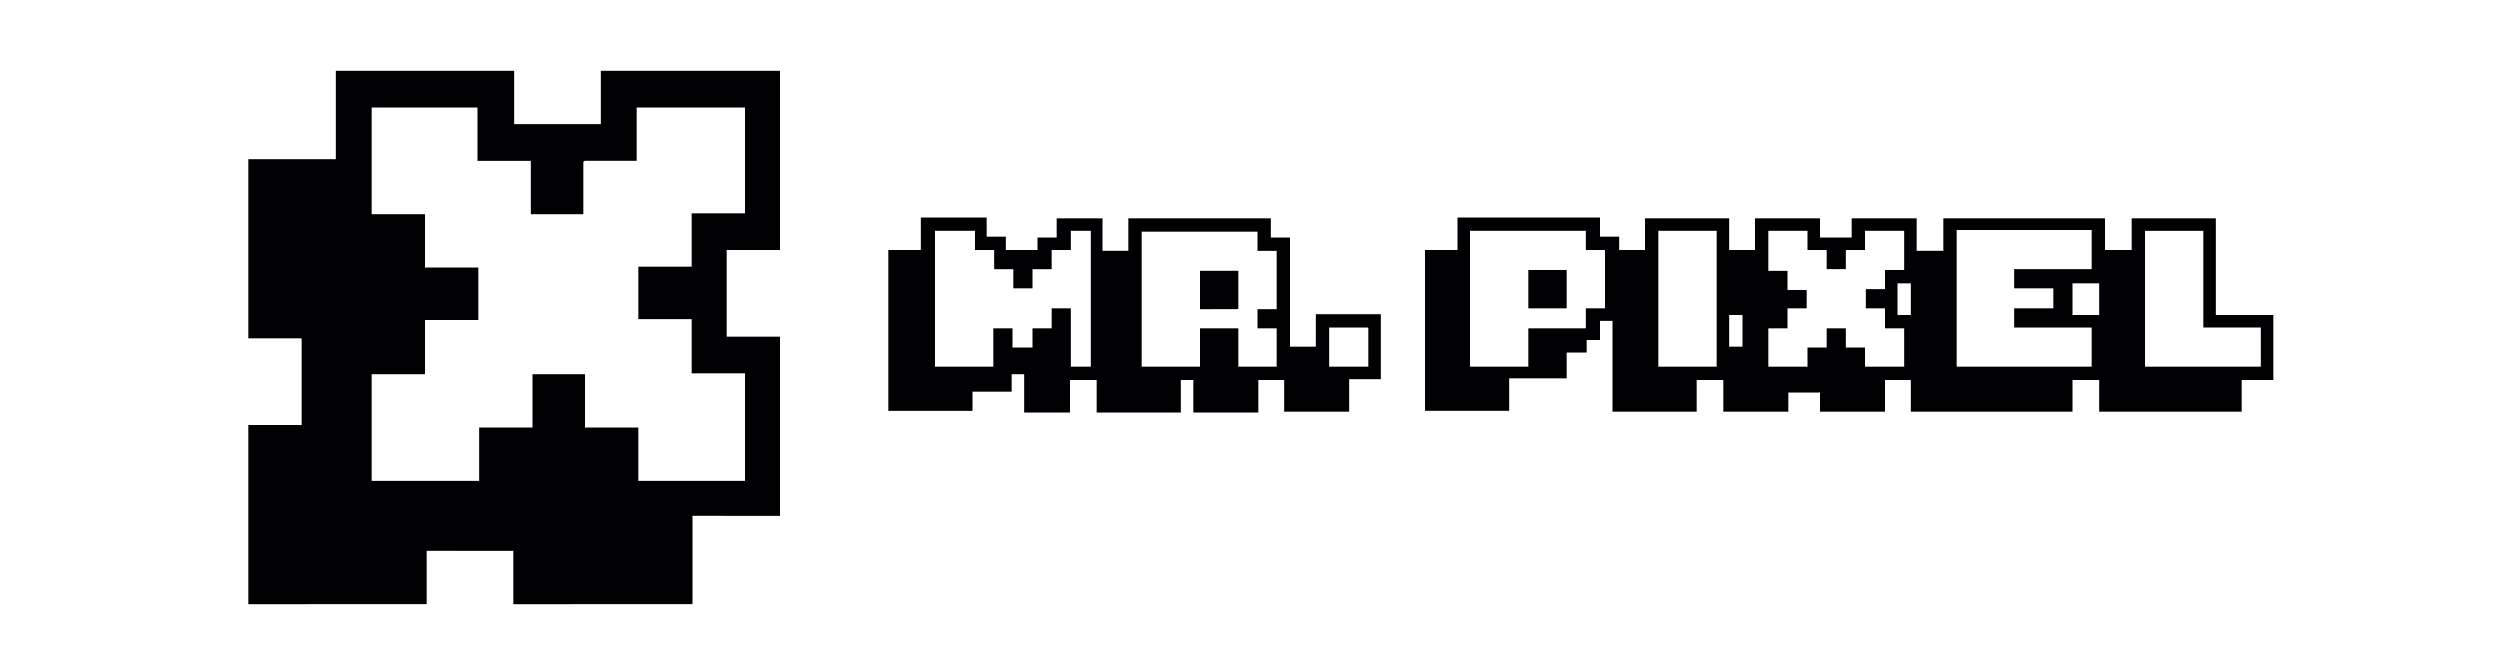 <?xml version="1.0" encoding="UTF-8"?> <!-- Generator: Adobe Illustrator 23.0.0, SVG Export Plug-In . SVG Version: 6.00 Build 0) --> <svg xmlns="http://www.w3.org/2000/svg" xmlns:xlink="http://www.w3.org/1999/xlink" version="1.1" id="Capa_1" x="0px" y="0px" viewBox="0 0 300 78.5" style="enable-background:new 0 0 300 78.5;" xml:space="preserve"> <style type="text/css"> .st0{fill:#000003;} </style> <g> <g> <path class="st0" d="M110.6,26.1h7.8v2.3h2.3V30h3.8v-1.5h2.3v-2.3h5.5v19.4h-3.9v3.9h-5.5v-4.6h-1.5V47h-4.7v2.3h-10.1V30h3.9 V26.1z M112.2,27.7V44h7v-4.6h2.3v2.3h2.4v-2.3h2.3V37h2.3V44h2.4V27.7h-2.4V30h-2.3v2.3h-2.3v2.3h-2.3v-2.3h-2.3V30h-2.3v-2.3 H112.2z"></path> <path class="st0" d="M135.4,26.2h17.1v2.3h2.3v17.1H151v3.9h-7.8v-3.9h-1.5v3.9h-10.1V30.1h3.8V26.2z M137,27.8v16.2h7v-4.6h4.6 v4.6h4.6v-4.6h-2.3v-2.3h2.3v-7h-2.3v-2.3H137z M144,32.5h4.6V37c0,0,0,0.1-0.1,0.1H144V32.5z"></path> <path class="st0" d="M157.9,37.7h7.8v7.8h-3.8v3.9h-7.8v-7.8h3.8V37.7z M159.5,39.3V44h4.7v-4.6c0,0,0-0.1-0.1-0.1H159.5z"></path> <path class="st0" d="M174.9,26.1h17.1v2.3h2.3v10.1h-2.3v2.3h-1.6v1.5H188v3.1h-6.9v3.9h-10.1V30h3.9V26.1z M176.4,27.7V44h7v-4.6 h6.9V37h2.3v-7h-2.3v-2.3H176.4z M183.4,32.4h4.6V37h-4.6V32.4z"></path> <path class="st0" d="M197.4,26.2h10.1v19.4h-3.9v3.8h-10.1V30h3.9V26.2z M199,27.7V44h7V27.7H199z"></path> <path class="st0" d="M210.6,26.2h7.8v2.3h3.8v-2.3h7.8V34h-2.3v3.8h2.3v7.8h-3.8v3.8h-7.8v-2.3h-3.8v2.3h-7.8v-7.8h2.3v-3.8h-2.3 v-7.8h3.8V26.2z M212.2,27.8v4.7h2.3v2.3h2.3V37h-2.3v2.4h-2.3V44h4.7v-2.3h2.3v-2.3h2.3v2.3h2.3V44h4.7v-4.6h-2.3V37h-2.3v-2.3 h2.3v-2.3h2.3v-4.7h-4.7v2.3h-2.2c0,0-0.1,0-0.1,0.1v2.2h-2.3v-2.3h-2.3v-2.3H212.2z"></path> <path class="st0" d="M233.2,26.2h19.4V34h-3.9v3.8h3.9v7.8h-3.9v3.8h-19.4V30.1h3.9V26.2z M234.8,27.8V44H251v-4.7h-9.3v-2.3h4.7 v-2.4h-4.7v-2.3h9.3v-4.7H234.8z"></path> <path class="st0" d="M255.8,26.2h10.1v11.6h6.9v7.8H269v3.8h-17.1V30h3.9V26.2z M257.4,27.7V44h13.9v-4.7h-6.9V27.7H257.4z"></path> </g> </g> <path class="st0" d="M40.3,8.5h21.4v6.4h10.4V8.5h21.5V30h-6.4v10.4h6.4v21.5H83.1v10.6H61.6v-6.4H51.2v6.4H29.8V51h6.4V40.6h-6.4 V19.1h10.5V8.5z M44.6,12.9v12.8H51v6.4h6.4v6.3H51v6.5h-6.4v12.8h12.9v-6.4h6.4v-6.4h6.3v6.4h6.4v6.4h12.8V44.8h-6.4v-6.5h-6.4 v-6.3h6.4v-6.4h6.4V12.9H76.4v6.4h-6.2c-0.1,0-0.2,0.1-0.2,0.2v6.2h-6.3v-6.4h-6.4v-6.4H44.6z"></path> </svg> 